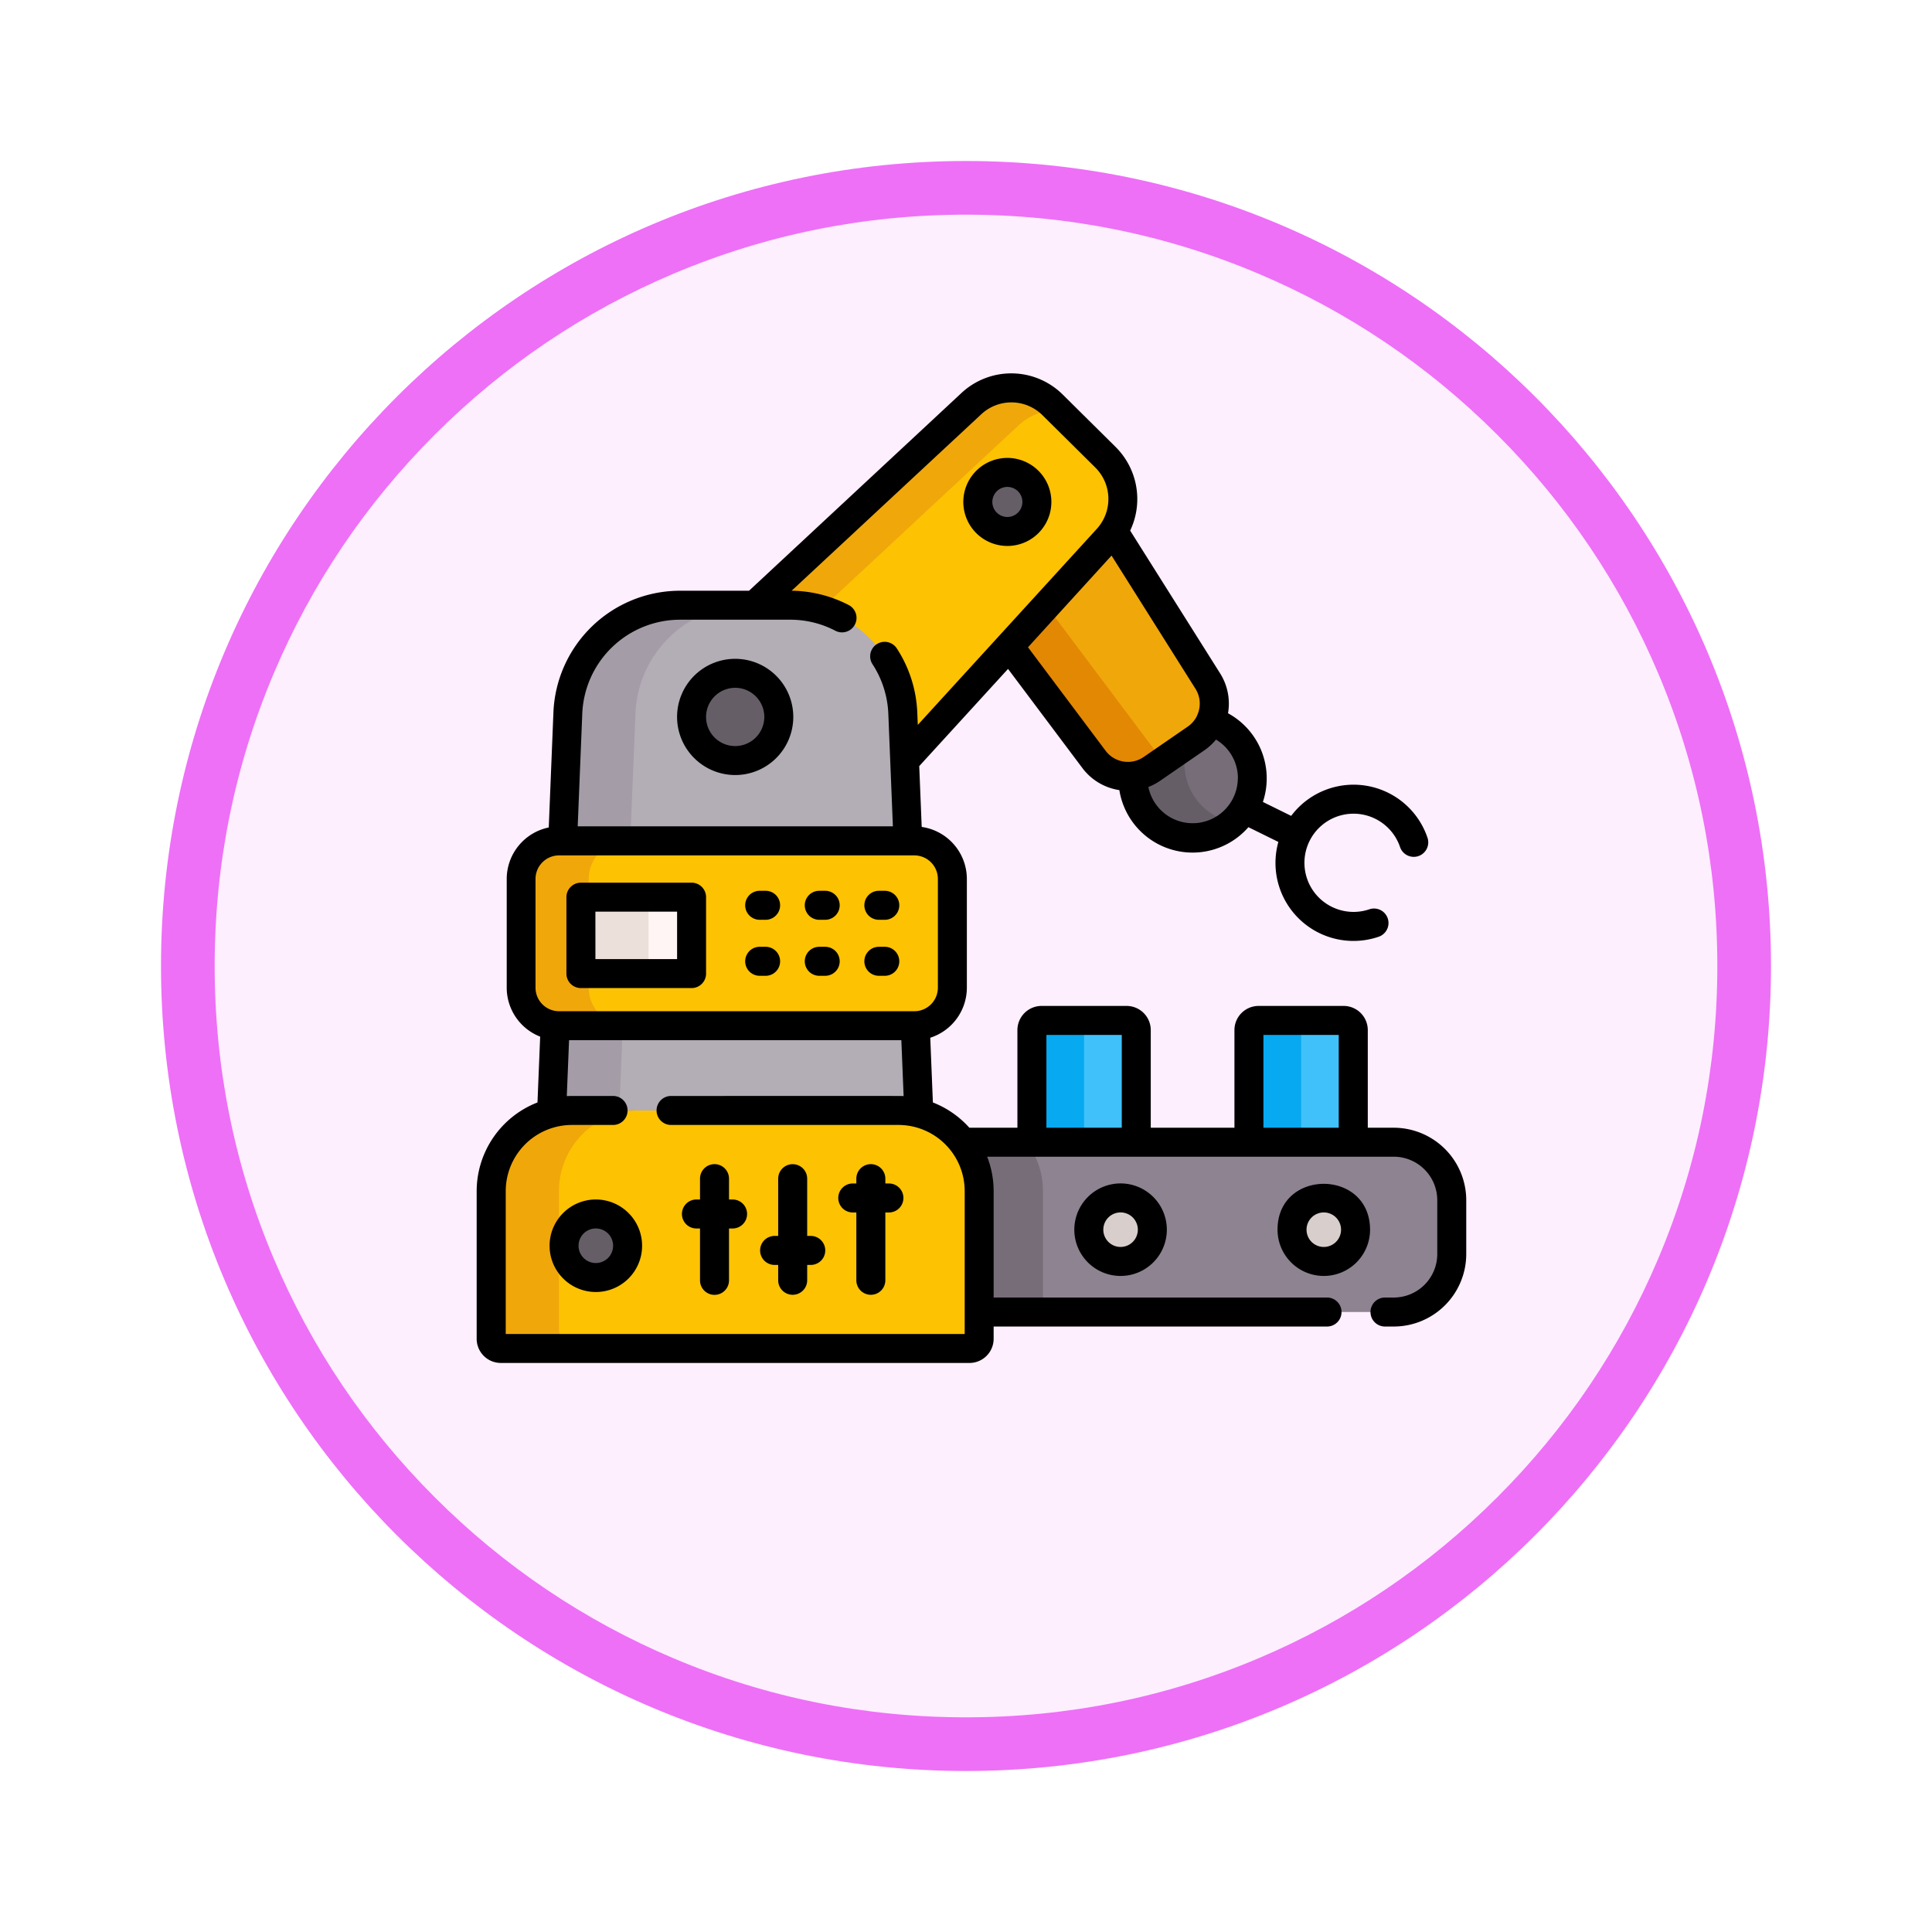 <svg xmlns="http://www.w3.org/2000/svg" xmlns:xlink="http://www.w3.org/1999/xlink" width="108" height="108" viewBox="0 0 108 108">
  <defs>
    <filter id="Path_982547" x="0" y="0" width="108" height="108" filterUnits="userSpaceOnUse">
      <feOffset dy="3" input="SourceAlpha"/>
      <feGaussianBlur stdDeviation="3" result="blur"/>
      <feFlood flood-opacity="0.161"/>
      <feComposite operator="in" in2="blur"/>
      <feComposite in="SourceGraphic"/>
    </filter>
  </defs>
  <g id="Group_1148633" data-name="Group 1148633" transform="translate(-1221 -3427)">
    <g id="Group_1148553" data-name="Group 1148553">
      <g id="Group_1147068" data-name="Group 1147068" transform="translate(605 -556)">
        <g transform="matrix(1, 0, 0, 1, 616, 3983)" filter="url(#Path_982547)">
          <g id="Path_982547-2" data-name="Path 982547" transform="translate(9 6)" fill="#fdeffe">
            <path d="M 45 88.5 C 39.127 88.5 33.43 87.35 28.068 85.082 C 22.889 82.891 18.236 79.755 14.241 75.759 C 10.245 71.764 7.109 67.111 4.918 61.932 C 2.65 56.57 1.5 50.873 1.5 45 C 1.5 39.127 2.65 33.43 4.918 28.068 C 7.109 22.889 10.245 18.236 14.241 14.241 C 18.236 10.245 22.889 7.109 28.068 4.918 C 33.43 2.65 39.127 1.5 45 1.5 C 50.873 1.5 56.57 2.65 61.932 4.918 C 67.111 7.109 71.764 10.245 75.759 14.241 C 79.755 18.236 82.891 22.889 85.082 28.068 C 87.35 33.43 88.5 39.127 88.5 45 C 88.5 50.873 87.35 56.57 85.082 61.932 C 82.891 67.111 79.755 71.764 75.759 75.759 C 71.764 79.755 67.111 82.891 61.932 85.082 C 56.57 87.35 50.873 88.5 45 88.5 Z" stroke="none"/>
            <path d="M 45 3 C 39.329 3 33.829 4.11 28.653 6.299 C 23.652 8.415 19.16 11.443 15.302 15.302 C 11.443 19.16 8.415 23.652 6.299 28.653 C 4.11 33.829 3 39.329 3 45 C 3 50.671 4.11 56.171 6.299 61.347 C 8.415 66.348 11.443 70.84 15.302 74.698 C 19.16 78.557 23.652 81.585 28.653 83.701 C 33.829 85.89 39.329 87 45 87 C 50.671 87 56.171 85.89 61.347 83.701 C 66.348 81.585 70.84 78.557 74.698 74.698 C 78.557 70.84 81.585 66.348 83.701 61.347 C 85.89 56.171 87 50.671 87 45 C 87 39.329 85.89 33.829 83.701 28.653 C 81.585 23.652 78.557 19.16 74.698 15.302 C 70.84 11.443 66.348 8.415 61.347 6.299 C 56.171 4.11 50.671 3 45 3 M 45 0 C 69.853 0 90 20.147 90 45 C 90 69.853 69.853 90 45 90 C 20.147 90 0 69.853 0 45 C 0 20.147 20.147 0 45 0 Z" stroke="none" fill="#ee70f7"/>
          </g>
        </g>
      </g>
    </g>
    <g id="conveyor" transform="translate(1247.636 3447.872)">
      <circle id="Ellipse_11558" data-name="Ellipse 11558" cx="3.335" cy="3.335" r="3.335" transform="translate(36.696 19.309)" fill="#766d78"/>
      <path id="Path_982926" data-name="Path 982926" d="M345.124,184.5a3.334,3.334,0,1,1-1.644-5.728,3.335,3.335,0,0,0,1.644,5.728Z" transform="translate(-302.83 -159.407)" fill="#655e67"/>
      <path id="Path_982927" data-name="Path 982927" d="M240.348,38.753,231.16,24.171l-7.516,5.173,10.34,13.789a2.368,2.368,0,0,0,3.237.53l2.468-1.7A2.366,2.366,0,0,0,240.348,38.753Z" transform="translate(-199.469 -21.559)" fill="#f0a70a"/>
      <path id="Path_982928" data-name="Path 982928" d="M237.843,43.236l-.624.43a2.368,2.368,0,0,1-3.237-.53l-10.34-13.79,7.516-5.173,1.144,1.815-4.879,3.358,10.34,13.79c.026.035.052.068.08.1Z" transform="translate(-199.467 -21.561)" fill="#e38803"/>
      <path id="Path_982929" data-name="Path 982929" d="M77.1,33.842a6.333,6.333,0,0,1,.143-9.134L94.746,8.42a3.284,3.284,0,0,1,4.548.071l2.951,2.924a3.284,3.284,0,0,1,.113,4.547L86.235,33.614A6.333,6.333,0,0,1,77.1,33.842Z" transform="translate(-67.087 -6.725)" fill="#fdc202"/>
      <circle id="Ellipse_11559" data-name="Ellipse 11559" cx="1.65" cy="1.65" r="1.65" transform="translate(28.024 5.538)" fill="#655e67"/>
      <path id="Path_982930" data-name="Path 982930" d="M79.733,35.065a6.186,6.186,0,0,0,.539.476,6.332,6.332,0,0,1-3.025-10.835l17.5-16.288A3.284,3.284,0,0,1,99.3,8.49l.277.274a3.262,3.262,0,0,0-2.2.878L79.875,25.93a6.333,6.333,0,0,0-.143,9.134Z" transform="translate(-67.088 -6.724)" fill="#f0a70a"/>
      <path id="Path_982931" data-name="Path 982931" d="M228.128,401.033v3.01a3.241,3.241,0,0,1-3.241,3.241H194.653v-9.492h30.234A3.241,3.241,0,0,1,228.128,401.033Z" transform="translate(-173.61 -354.813)" fill="#8e8391"/>
      <circle id="Ellipse_11560" data-name="Ellipse 11560" cx="1.776" cy="1.776" r="1.776" transform="translate(34.229 46.093)" fill="#d8cecc"/>
      <circle id="Ellipse_11561" data-name="Ellipse 11561" cx="1.776" cy="1.776" r="1.776" transform="translate(45.584 46.093)" fill="#d8cecc"/>
      <g id="Group_1148551" data-name="Group 1148551" transform="translate(31.048 36.17)">
        <path id="Path_982932" data-name="Path 982932" d="M293.091,341.581h-5.834v-6.268a.54.54,0,0,1,.54-.54h4.754a.54.54,0,0,1,.54.54v6.268Z" transform="translate(-287.257 -334.772)" fill="#40c1fa"/>
        <path id="Path_982933" data-name="Path 982933" d="M405.379,341.581h-5.834v-6.268a.54.54,0,0,1,.54-.54h4.754a.54.54,0,0,1,.54.54v6.268Z" transform="translate(-387.413 -334.772)" fill="#40c1fa"/>
      </g>
      <path id="Path_982934" data-name="Path 982934" d="M290.715,334.776a.54.54,0,0,0-.54.54v6.268h-2.917v-6.268a.54.54,0,0,1,.54-.54Z" transform="translate(-256.21 -298.606)" fill="#07a9f0"/>
      <path id="Path_982935" data-name="Path 982935" d="M403,334.776a.54.54,0,0,0-.54.54v6.268h-2.917v-6.268a.54.54,0,0,1,.54-.54Z" transform="translate(-356.361 -298.606)" fill="#07a9f0"/>
      <path id="Path_982936" data-name="Path 982936" d="M205.274,400.528v6.757H194.653v-9.492h9.7A4.487,4.487,0,0,1,205.274,400.528Z" transform="translate(-173.61 -354.814)" fill="#766d78"/>
      <path id="Path_982937" data-name="Path 982937" d="M58.478,151H37.733l1.015-25.009a6.3,6.3,0,0,1,6.294-6.043H51.17a6.3,6.3,0,0,1,6.294,6.043Z" transform="translate(-33.644 -106.985)" fill="#b3adb6"/>
      <circle id="Ellipse_11562" data-name="Ellipse 11562" cx="2.438" cy="2.438" r="2.438" transform="translate(12.024 16.767)" fill="#655e67"/>
      <path id="Path_982938" data-name="Path 982938" d="M48.822,119.948a6.3,6.3,0,0,0-6.294,6.044L41.513,151H37.732l1.015-25.008a6.3,6.3,0,0,1,6.294-6.044Z" transform="translate(-33.643 -106.988)" fill="#a49ca7"/>
      <path id="Path_982939" data-name="Path 982939" d="M44.948,252.222H25.094a2.127,2.127,0,0,1-2.127-2.127v-6.078a2.127,2.127,0,0,1,2.127-2.127H44.948a2.127,2.127,0,0,1,2.127,2.127v6.078A2.127,2.127,0,0,1,44.948,252.222Z" transform="translate(-20.473 -215.755)" fill="#fdc202"/>
      <path id="Path_982940" data-name="Path 982940" d="M8.593,394.681H33.708a1.08,1.08,0,0,0,1.08-1.08v-7.714a4.508,4.508,0,0,0-4.508-4.508H12.021a4.508,4.508,0,0,0-4.508,4.508V393.6A1.08,1.08,0,0,0,8.593,394.681Z" transform="translate(-6.689 -340.174)" fill="#fdc202"/>
      <circle id="Ellipse_11563" data-name="Ellipse 11563" cx="1.776" cy="1.776" r="1.776" transform="translate(4.896 46.991)" fill="#655e67"/>
      <path id="Path_982941" data-name="Path 982941" d="M28.871,252.223H25.09a2.128,2.128,0,0,1-2.127-2.127v-6.077a2.127,2.127,0,0,1,2.127-2.127h3.781a2.127,2.127,0,0,0-2.127,2.127V250.1A2.128,2.128,0,0,0,28.871,252.223Z" transform="translate(-20.47 -215.756)" fill="#f0a70a"/>
      <path id="Path_982942" data-name="Path 982942" d="M11.3,385.891V393.6a1.08,1.08,0,0,0,1.08,1.08H8.594a1.08,1.08,0,0,1-1.08-1.08v-7.713a4.508,4.508,0,0,1,4.508-4.508H15.8A4.508,4.508,0,0,0,11.3,385.891Z" transform="translate(-6.69 -340.177)" fill="#f0a70a"/>
      <path id="Path_982943" data-name="Path 982943" d="M59.558,275.28H54.452a.54.54,0,0,1-.54-.54v-3.191a.54.54,0,0,1,.54-.54h5.106a.54.54,0,0,1,.54.54v3.191A.54.54,0,0,1,59.558,275.28Z" transform="translate(-48.075 -241.727)" fill="#fff5f4"/>
      <path id="Path_982944" data-name="Path 982944" d="M58.232,275.281H54.451a.54.54,0,0,1-.54-.54v-3.191a.54.54,0,0,1,.54-.54h3.781a.54.54,0,0,0-.54.54v3.191A.54.54,0,0,0,58.232,275.281Z" transform="translate(-48.074 -241.728)" fill="#ebe0da"/>
      <g id="Group_1148552" data-name="Group 1148552" transform="translate(0.014 0)">
        <path id="Path_982945" data-name="Path 982945" d="M51.277,42.168H49.824V36.71a1.352,1.352,0,0,0-1.35-1.35H43.72a1.352,1.352,0,0,0-1.35,1.35v5.464a.813.813,0,0,0-.094-.006H37.692V36.71a1.352,1.352,0,0,0-1.35-1.35H31.588a1.352,1.352,0,0,0-1.35,1.35v5.458H27.551a5.339,5.339,0,0,0-2.038-1.412l-.147-3.618a2.942,2.942,0,0,0,2.046-2.8V28.262a2.941,2.941,0,0,0-2.524-2.908l-.138-3.4,4.964-5.434,4.153,5.538a3.169,3.169,0,0,0,2.07,1.238,4.143,4.143,0,0,0,7.214,2.072l1.674.825a4.36,4.36,0,0,0,5.607,5.3.81.81,0,0,0-.521-1.535,2.745,2.745,0,1,1,1.716-3.481.81.81,0,1,0,1.534-.521,4.362,4.362,0,0,0-7.62-1.22l-1.581-.779A4.146,4.146,0,0,0,42.011,19a3.167,3.167,0,0,0-.446-2.237L36.541,8.79a4.108,4.108,0,0,0-.812-4.676L32.778,1.191A4.083,4.083,0,0,0,27.107,1.1L15.236,12.15H11.4a7.091,7.091,0,0,0-7.1,6.821l-.26,6.413a2.942,2.942,0,0,0-2.35,2.878v6.078A2.942,2.942,0,0,0,3.56,37.077L3.41,40.756a5.326,5.326,0,0,0-3.4,4.958v8.254a1.352,1.352,0,0,0,1.35,1.35H27.559a1.352,1.352,0,0,0,1.35-1.35v-.686H47.546a.81.81,0,0,0,0-1.621H28.909V45.714a5.287,5.287,0,0,0-.362-1.925h22.73a2.434,2.434,0,0,1,2.431,2.431v3.01a2.434,2.434,0,0,1-2.431,2.431h-.491a.81.81,0,1,0,0,1.621h.491a4.056,4.056,0,0,0,4.051-4.051V46.22a4.056,4.056,0,0,0-4.051-4.051ZM31.859,36.98h4.213v5.188H31.859Zm10.7-14.336a2.525,2.525,0,0,1-5,.477,3.212,3.212,0,0,0,.66-.349l2.468-1.7a3.2,3.2,0,0,0,.652-.6,2.512,2.512,0,0,1,1.225,2.167Zm-2.272-3.522-.01.022a1.553,1.553,0,0,1-.514.6l-2.468,1.7a1.555,1.555,0,0,1-.7.264h0a1.555,1.555,0,0,1-1.428-.614l-4.337-5.783L35.5,10.185l4.689,7.442a1.55,1.55,0,0,1,.091,1.5ZM11.4,13.77h6.128a5.427,5.427,0,0,1,2.532.617.81.81,0,0,0,.748-1.437,7.128,7.128,0,0,0-3.192-.8l10.6-9.863a2.467,2.467,0,0,1,3.426.054l2.951,2.923a2.478,2.478,0,0,1,.086,3.425l-5.5,6.024,0,0-4.51,4.938-.028-.686a7.1,7.1,0,0,0-1.145-3.591.81.81,0,0,0-1.357.885,5.483,5.483,0,0,1,.883,2.772l.255,6.288H5.658l.255-6.288A5.475,5.475,0,0,1,11.4,13.77ZM3.3,28.262a1.318,1.318,0,0,1,1.317-1.317H24.475a1.318,1.318,0,0,1,1.317,1.317v6.078a1.318,1.318,0,0,1-1.317,1.317H4.621A1.318,1.318,0,0,1,3.3,34.339ZM1.635,53.7V45.714a3.7,3.7,0,0,1,3.7-3.7h2.3a.81.81,0,0,0,0-1.621c-2.521,0-2.384,0-2.587.008l.127-3.126H23.75l.127,3.126c-.218-.012.7-.008-13-.008a.81.81,0,0,0,0,1.621H23.591a3.7,3.7,0,0,1,3.7,3.7V53.7ZM43.99,36.98H48.2v5.188H43.99Z" transform="translate(-0.014 0)"/>
        <path id="Path_982946" data-name="Path 982946" d="M309.2,421.706a2.586,2.586,0,1,0,2.586-2.586A2.589,2.589,0,0,0,309.2,421.706Zm3.551,0a.965.965,0,1,1-.965-.965A.967.967,0,0,1,312.751,421.706Z" transform="translate(-275.795 -373.838)"/>
        <path id="Path_982947" data-name="Path 982947" d="M414.3,421.894a2.586,2.586,0,0,0,5.172,0C419.467,418.477,414.3,418.477,414.3,421.894Zm2.586.966a.965.965,0,1,1,.965-.966A.967.967,0,0,1,416.881,422.86Z" transform="translate(-369.535 -374.026)"/>
        <path id="Path_982948" data-name="Path 982948" d="M106.919,154.183a3.248,3.248,0,1,0-3.248-3.248A3.252,3.252,0,0,0,106.919,154.183Zm0-4.876a1.628,1.628,0,1,1-1.628,1.628A1.63,1.63,0,0,1,106.919,149.307Z" transform="translate(-92.472 -131.73)"/>
        <path id="Path_982949" data-name="Path 982949" d="M255.239,48.386a2.461,2.461,0,1,0-3.275-1.175A2.464,2.464,0,0,0,255.239,48.386ZM253.4,45.877a.84.84,0,1,1,1.149,1.043A.84.84,0,0,1,253.4,45.877Z" transform="translate(-224.528 -38.973)"/>
        <path id="Path_982950" data-name="Path 982950" d="M47.223,269.4H53.41a.81.81,0,0,0,.81-.81v-4.272a.81.81,0,0,0-.81-.81H47.223a.81.81,0,0,0-.81.81v4.272A.81.81,0,0,0,47.223,269.4Zm.81-4.272H52.6v2.651H48.034Z" transform="translate(-41.4 -235.038)"/>
        <path id="Path_982951" data-name="Path 982951" d="M139.726,269.335h.331a.81.81,0,0,0,0-1.621h-.331a.81.81,0,1,0,0,1.621Z" transform="translate(-123.909 -238.79)"/>
        <path id="Path_982952" data-name="Path 982952" d="M170.555,269.335h.331a.81.81,0,0,0,0-1.621h-.331a.81.81,0,0,0,0,1.621Z" transform="translate(-151.407 -238.79)"/>
        <path id="Path_982953" data-name="Path 982953" d="M201.385,269.335h.331a.81.81,0,1,0,0-1.621h-.331a.81.81,0,1,0,0,1.621Z" transform="translate(-178.906 -238.79)"/>
        <path id="Path_982954" data-name="Path 982954" d="M139.726,298.311h.331a.81.81,0,0,0,0-1.621h-.331a.81.81,0,1,0,0,1.621Z" transform="translate(-123.909 -264.635)"/>
        <path id="Path_982955" data-name="Path 982955" d="M170.555,298.311h.331a.81.81,0,0,0,0-1.621h-.331a.81.81,0,0,0,0,1.621Z" transform="translate(-151.407 -264.635)"/>
        <path id="Path_982956" data-name="Path 982956" d="M201.385,298.311h.331a.81.81,0,1,0,0-1.621h-.331a.81.81,0,1,0,0,1.621Z" transform="translate(-178.906 -264.635)"/>
        <path id="Path_982957" data-name="Path 982957" d="M40.285,427.427a2.586,2.586,0,1,0,2.586,2.586A2.589,2.589,0,0,0,40.285,427.427Zm0,3.552a.966.966,0,1,1,.965-.966A.967.967,0,0,1,40.285,430.979Z" transform="translate(-33.627 -381.247)"/>
        <path id="Path_982958" data-name="Path 982958" d="M189.978,410.227h-.2v-.27a.81.81,0,0,0-1.621,0v.27h-.2a.81.81,0,0,0,0,1.621h.2v3.791a.81.81,0,0,0,1.621,0v-3.791h.2a.81.81,0,1,0,0-1.621Z" transform="translate(-166.937 -364.942)"/>
        <path id="Path_982959" data-name="Path 982959" d="M149.534,413.158h-.2v-3.2a.81.81,0,1,0-1.621,0v3.2h-.2a.81.81,0,1,0,0,1.621h.2v.859a.81.81,0,1,0,1.621,0v-.859h.2a.81.81,0,0,0,0-1.621Z" transform="translate(-130.862 -364.941)"/>
        <path id="Path_982960" data-name="Path 982960" d="M109.089,411.121h-.2v-1.165a.81.81,0,1,0-1.621,0v1.165h-.2a.81.81,0,1,0,0,1.621h.2v2.9a.81.81,0,1,0,1.621,0v-2.9h.2a.81.81,0,1,0,0-1.621Z" transform="translate(-94.787 -364.941)"/>
      </g>
    </g>
  </g>
</svg>

